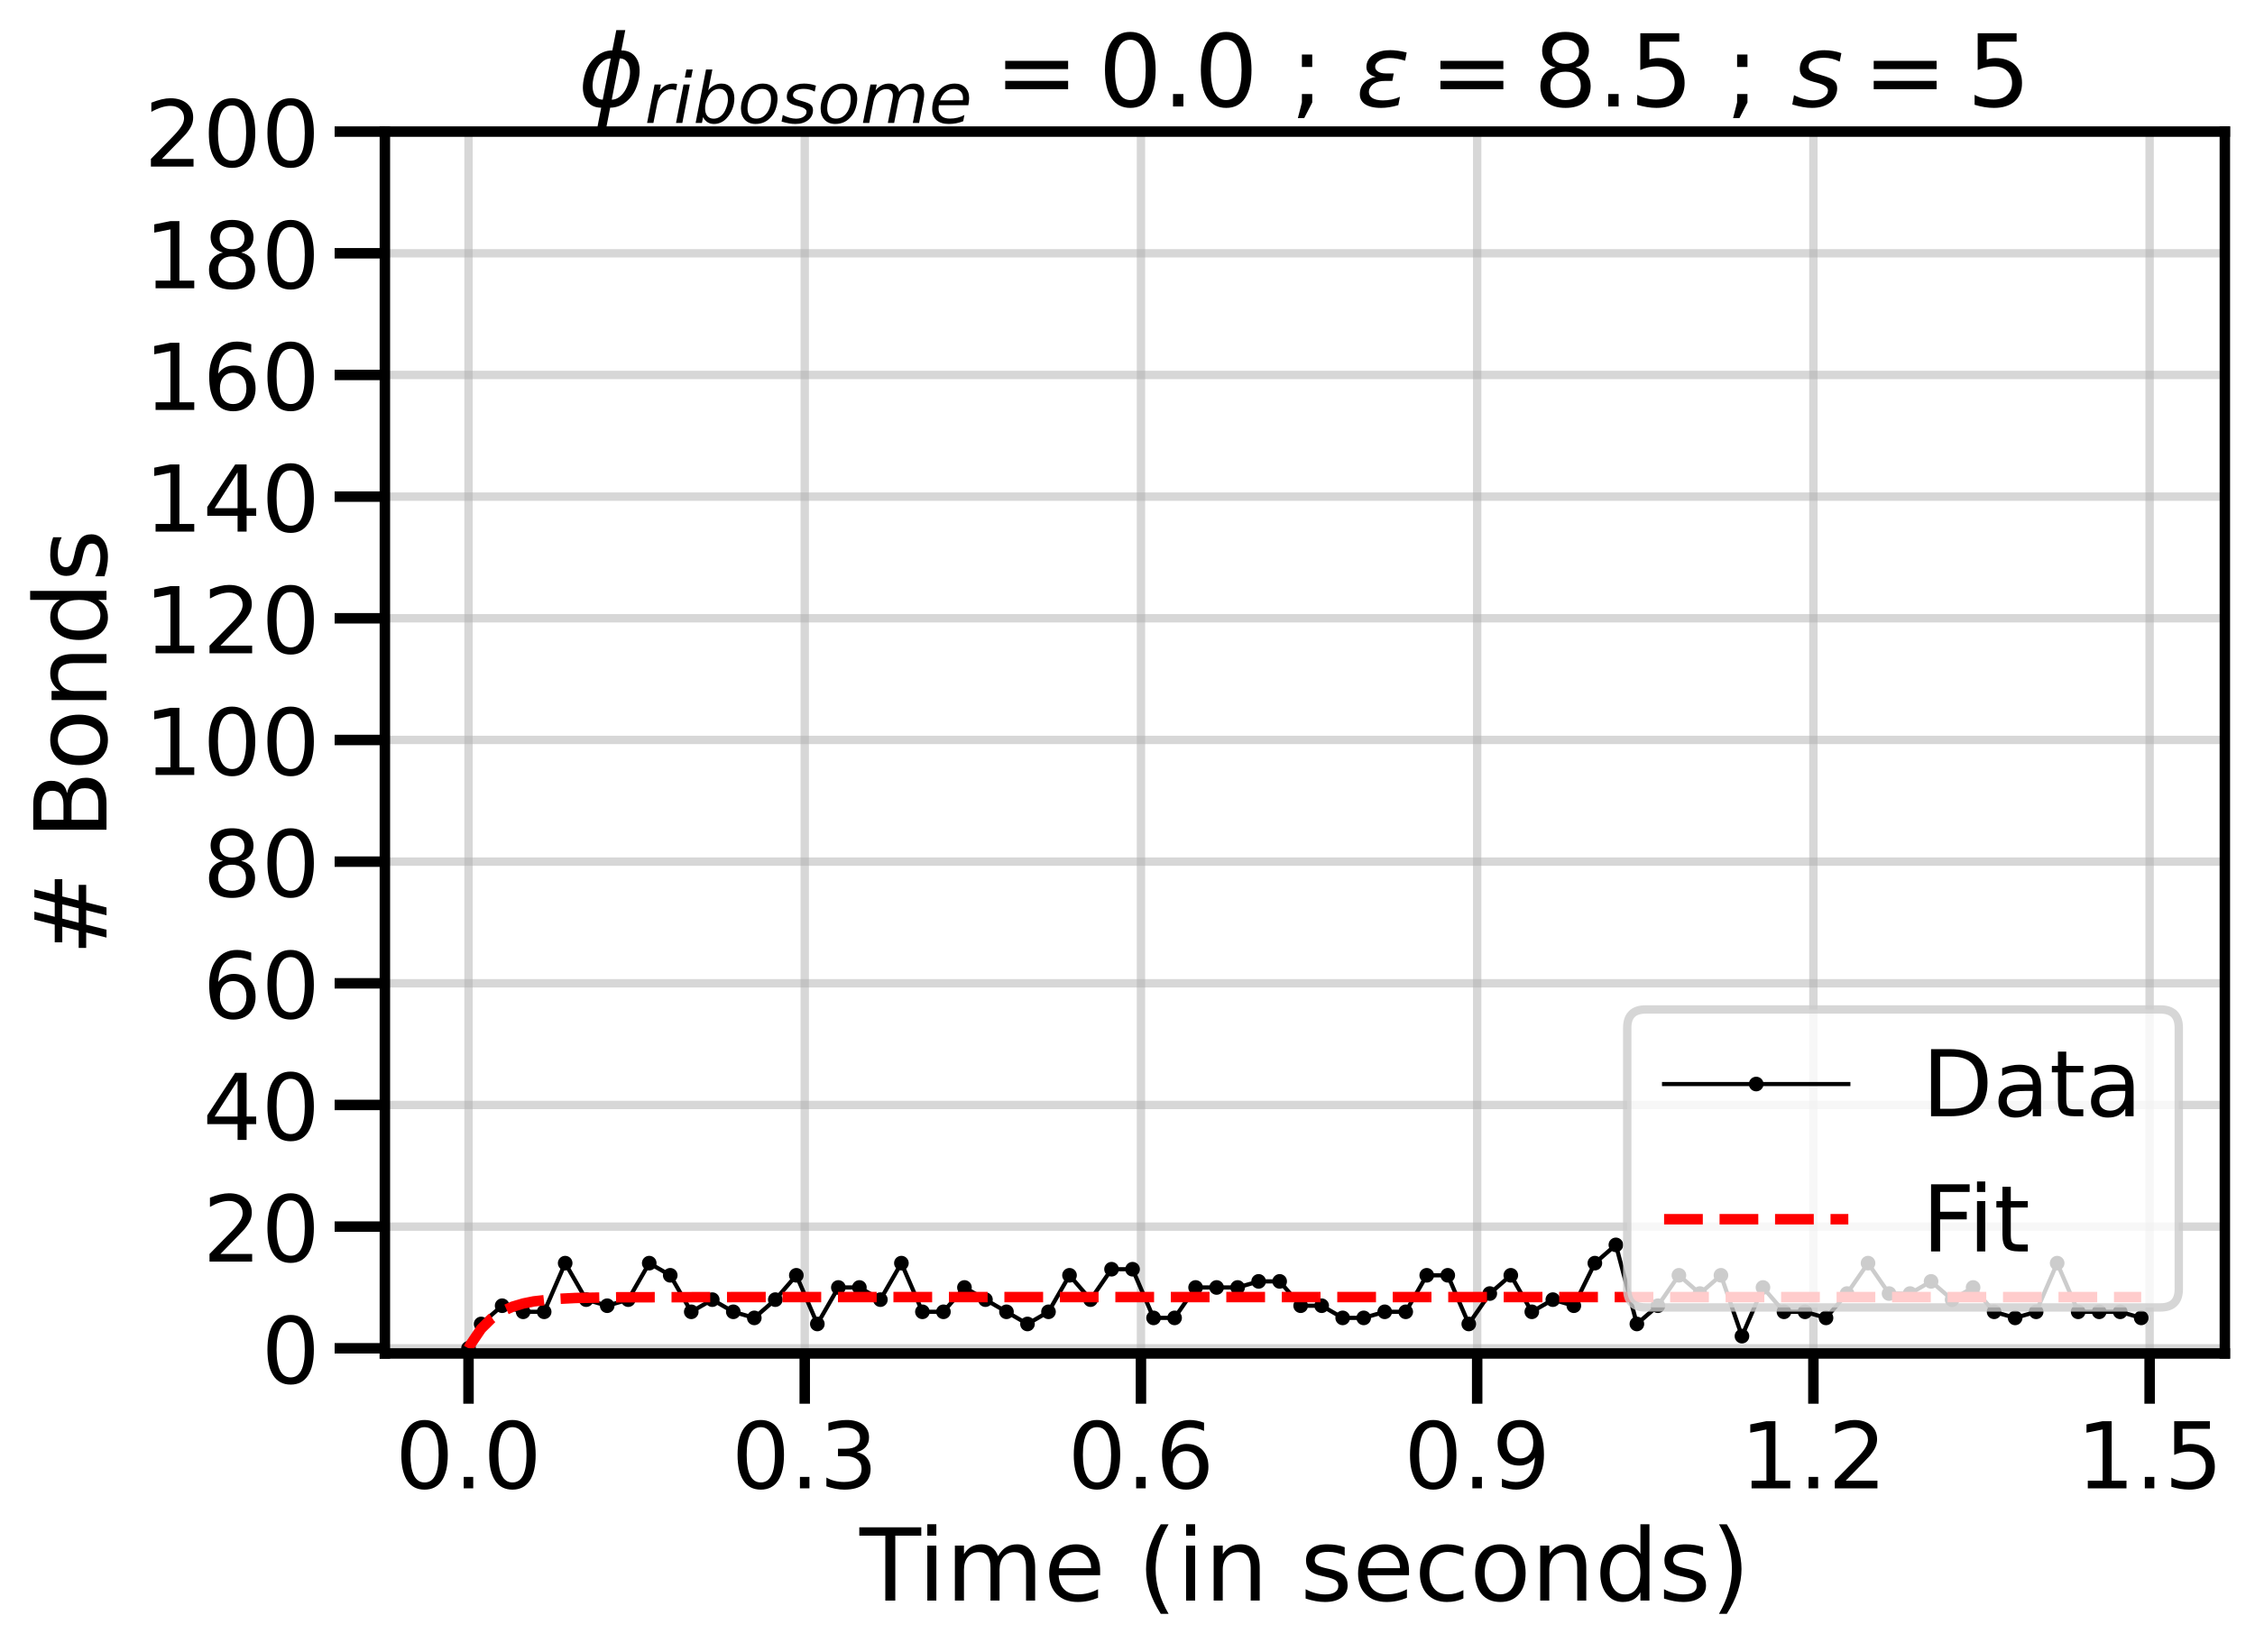 <?xml version="1.0" encoding="utf-8" standalone="no"?>
<!DOCTYPE svg PUBLIC "-//W3C//DTD SVG 1.1//EN"
  "http://www.w3.org/Graphics/SVG/1.1/DTD/svg11.dtd">
<!-- Created with matplotlib (https://matplotlib.org/) -->
<svg height="394.56pt" version="1.1" viewBox="0 0 538.56 394.56" width="538.56pt" xmlns="http://www.w3.org/2000/svg" xmlns:xlink="http://www.w3.org/1999/xlink">
 <defs>
  <style type="text/css">*{stroke-linecap:butt;stroke-linejoin:round;}</style>
 </defs>
 <g id="figure_1">
  <g id="patch_1">
   <path d="M 0 394.56 
L 538.56 394.56 
L 538.56 0 
L 0 0 
z
" style="fill:#ffffff;"/>
  </g>
  <g id="axes_1">
   <g id="patch_2">
    <path d="M 91.92 323.341 
L 531.36 323.341 
L 531.36 31.44 
L 91.92 31.44 
z
" style="fill:#ffffff;"/>
   </g>
   <g id="matplotlib.axis_1">
    <g id="xtick_1">
     <g id="line2d_1">
      <path clip-path="url(#p9f9cef1eff)" d="M 111.895 323.341 
L 111.895 31.44 
" style="fill:none;stroke:#b0b0b0;stroke-linecap:square;stroke-opacity:0.5;stroke-width:2;"/>
     </g>
     <g id="line2d_2">
      <defs>
       <path d="M 0 0 
L 0 12 
" id="m127530c7ff" style="stroke:#000000;stroke-width:2.5;"/>
      </defs>
      <g>
       <use style="stroke:#000000;stroke-width:2.5;" x="111.895" xlink:href="#m127530c7ff" y="323.341"/>
      </g>
     </g>
     <g id="text_1">
      <!-- 0.0 -->
      <g transform="translate(94.401 355.557)scale(0.22 -0.22)">
       <defs>
        <path d="M 31.781 66.406 
Q 24.172 66.406 20.328 58.906 
Q 16.5 51.422 16.5 36.375 
Q 16.5 21.391 20.328 13.891 
Q 24.172 6.391 31.781 6.391 
Q 39.453 6.391 43.281 13.891 
Q 47.125 21.391 47.125 36.375 
Q 47.125 51.422 43.281 58.906 
Q 39.453 66.406 31.781 66.406 
z
M 31.781 74.219 
Q 44.047 74.219 50.516 64.516 
Q 56.984 54.828 56.984 36.375 
Q 56.984 17.969 50.516 8.266 
Q 44.047 -1.422 31.781 -1.422 
Q 19.531 -1.422 13.062 8.266 
Q 6.594 17.969 6.594 36.375 
Q 6.594 54.828 13.062 64.516 
Q 19.531 74.219 31.781 74.219 
z
" id="DejaVuSans-48"/>
        <path d="M 10.688 12.406 
L 21 12.406 
L 21 0 
L 10.688 0 
z
" id="DejaVuSans-46"/>
       </defs>
       <use xlink:href="#DejaVuSans-48"/>
       <use x="63.623" xlink:href="#DejaVuSans-46"/>
       <use x="95.41" xlink:href="#DejaVuSans-48"/>
      </g>
     </g>
    </g>
    <g id="xtick_2">
     <g id="line2d_3">
      <path clip-path="url(#p9f9cef1eff)" d="M 192.194 323.341 
L 192.194 31.44 
" style="fill:none;stroke:#b0b0b0;stroke-linecap:square;stroke-opacity:0.5;stroke-width:2;"/>
     </g>
     <g id="line2d_4">
      <g>
       <use style="stroke:#000000;stroke-width:2.5;" x="192.194" xlink:href="#m127530c7ff" y="323.341"/>
      </g>
     </g>
     <g id="text_2">
      <!-- 0.3 -->
      <g transform="translate(174.701 355.557)scale(0.22 -0.22)">
       <defs>
        <path d="M 40.578 39.312 
Q 47.656 37.797 51.625 33 
Q 55.609 28.219 55.609 21.188 
Q 55.609 10.406 48.188 4.484 
Q 40.766 -1.422 27.094 -1.422 
Q 22.516 -1.422 17.656 -0.516 
Q 12.797 0.391 7.625 2.203 
L 7.625 11.719 
Q 11.719 9.328 16.594 8.109 
Q 21.484 6.891 26.812 6.891 
Q 36.078 6.891 40.938 10.547 
Q 45.797 14.203 45.797 21.188 
Q 45.797 27.641 41.281 31.266 
Q 36.766 34.906 28.719 34.906 
L 20.219 34.906 
L 20.219 43.016 
L 29.109 43.016 
Q 36.375 43.016 40.234 45.922 
Q 44.094 48.828 44.094 54.297 
Q 44.094 59.906 40.109 62.906 
Q 36.141 65.922 28.719 65.922 
Q 24.656 65.922 20.016 65.031 
Q 15.375 64.156 9.812 62.312 
L 9.812 71.094 
Q 15.438 72.656 20.344 73.438 
Q 25.25 74.219 29.594 74.219 
Q 40.828 74.219 47.359 69.109 
Q 53.906 64.016 53.906 55.328 
Q 53.906 49.266 50.438 45.094 
Q 46.969 40.922 40.578 39.312 
z
" id="DejaVuSans-51"/>
       </defs>
       <use xlink:href="#DejaVuSans-48"/>
       <use x="63.623" xlink:href="#DejaVuSans-46"/>
       <use x="95.41" xlink:href="#DejaVuSans-51"/>
      </g>
     </g>
    </g>
    <g id="xtick_3">
     <g id="line2d_5">
      <path clip-path="url(#p9f9cef1eff)" d="M 272.494 323.341 
L 272.494 31.44 
" style="fill:none;stroke:#b0b0b0;stroke-linecap:square;stroke-opacity:0.5;stroke-width:2;"/>
     </g>
     <g id="line2d_6">
      <g>
       <use style="stroke:#000000;stroke-width:2.5;" x="272.494" xlink:href="#m127530c7ff" y="323.341"/>
      </g>
     </g>
     <g id="text_3">
      <!-- 0.6 -->
      <g transform="translate(255 355.557)scale(0.22 -0.22)">
       <defs>
        <path d="M 33.016 40.375 
Q 26.375 40.375 22.484 35.828 
Q 18.609 31.297 18.609 23.391 
Q 18.609 15.531 22.484 10.953 
Q 26.375 6.391 33.016 6.391 
Q 39.656 6.391 43.531 10.953 
Q 47.406 15.531 47.406 23.391 
Q 47.406 31.297 43.531 35.828 
Q 39.656 40.375 33.016 40.375 
z
M 52.594 71.297 
L 52.594 62.312 
Q 48.875 64.062 45.094 64.984 
Q 41.312 65.922 37.594 65.922 
Q 27.828 65.922 22.672 59.328 
Q 17.531 52.734 16.797 39.406 
Q 19.672 43.656 24.016 45.922 
Q 28.375 48.188 33.594 48.188 
Q 44.578 48.188 50.953 41.516 
Q 57.328 34.859 57.328 23.391 
Q 57.328 12.156 50.688 5.359 
Q 44.047 -1.422 33.016 -1.422 
Q 20.359 -1.422 13.672 8.266 
Q 6.984 17.969 6.984 36.375 
Q 6.984 53.656 15.188 63.938 
Q 23.391 74.219 37.203 74.219 
Q 40.922 74.219 44.703 73.484 
Q 48.484 72.75 52.594 71.297 
z
" id="DejaVuSans-54"/>
       </defs>
       <use xlink:href="#DejaVuSans-48"/>
       <use x="63.623" xlink:href="#DejaVuSans-46"/>
       <use x="95.41" xlink:href="#DejaVuSans-54"/>
      </g>
     </g>
    </g>
    <g id="xtick_4">
     <g id="line2d_7">
      <path clip-path="url(#p9f9cef1eff)" d="M 352.794 323.341 
L 352.794 31.44 
" style="fill:none;stroke:#b0b0b0;stroke-linecap:square;stroke-opacity:0.5;stroke-width:2;"/>
     </g>
     <g id="line2d_8">
      <g>
       <use style="stroke:#000000;stroke-width:2.5;" x="352.794" xlink:href="#m127530c7ff" y="323.341"/>
      </g>
     </g>
     <g id="text_4">
      <!-- 0.9 -->
      <g transform="translate(335.3 355.557)scale(0.22 -0.22)">
       <defs>
        <path d="M 10.984 1.516 
L 10.984 10.5 
Q 14.703 8.734 18.5 7.812 
Q 22.312 6.891 25.984 6.891 
Q 35.75 6.891 40.891 13.453 
Q 46.047 20.016 46.781 33.406 
Q 43.953 29.203 39.594 26.953 
Q 35.25 24.703 29.984 24.703 
Q 19.047 24.703 12.672 31.312 
Q 6.297 37.938 6.297 49.422 
Q 6.297 60.641 12.938 67.422 
Q 19.578 74.219 30.609 74.219 
Q 43.266 74.219 49.922 64.516 
Q 56.594 54.828 56.594 36.375 
Q 56.594 19.141 48.406 8.859 
Q 40.234 -1.422 26.422 -1.422 
Q 22.703 -1.422 18.891 -0.688 
Q 15.094 0.047 10.984 1.516 
z
M 30.609 32.422 
Q 37.25 32.422 41.125 36.953 
Q 45.016 41.5 45.016 49.422 
Q 45.016 57.281 41.125 61.844 
Q 37.25 66.406 30.609 66.406 
Q 23.969 66.406 20.094 61.844 
Q 16.219 57.281 16.219 49.422 
Q 16.219 41.5 20.094 36.953 
Q 23.969 32.422 30.609 32.422 
z
" id="DejaVuSans-57"/>
       </defs>
       <use xlink:href="#DejaVuSans-48"/>
       <use x="63.623" xlink:href="#DejaVuSans-46"/>
       <use x="95.41" xlink:href="#DejaVuSans-57"/>
      </g>
     </g>
    </g>
    <g id="xtick_5">
     <g id="line2d_9">
      <path clip-path="url(#p9f9cef1eff)" d="M 433.093 323.341 
L 433.093 31.44 
" style="fill:none;stroke:#b0b0b0;stroke-linecap:square;stroke-opacity:0.5;stroke-width:2;"/>
     </g>
     <g id="line2d_10">
      <g>
       <use style="stroke:#000000;stroke-width:2.5;" x="433.093" xlink:href="#m127530c7ff" y="323.341"/>
      </g>
     </g>
     <g id="text_5">
      <!-- 1.2 -->
      <g transform="translate(415.6 355.557)scale(0.22 -0.22)">
       <defs>
        <path d="M 12.406 8.297 
L 28.516 8.297 
L 28.516 63.922 
L 10.984 60.406 
L 10.984 69.391 
L 28.422 72.906 
L 38.281 72.906 
L 38.281 8.297 
L 54.391 8.297 
L 54.391 0 
L 12.406 0 
z
" id="DejaVuSans-49"/>
        <path d="M 19.188 8.297 
L 53.609 8.297 
L 53.609 0 
L 7.328 0 
L 7.328 8.297 
Q 12.938 14.109 22.625 23.891 
Q 32.328 33.688 34.812 36.531 
Q 39.547 41.844 41.422 45.531 
Q 43.312 49.219 43.312 52.781 
Q 43.312 58.594 39.234 62.25 
Q 35.156 65.922 28.609 65.922 
Q 23.969 65.922 18.812 64.312 
Q 13.672 62.703 7.812 59.422 
L 7.812 69.391 
Q 13.766 71.781 18.938 73 
Q 24.125 74.219 28.422 74.219 
Q 39.75 74.219 46.484 68.547 
Q 53.219 62.891 53.219 53.422 
Q 53.219 48.922 51.531 44.891 
Q 49.859 40.875 45.406 35.406 
Q 44.188 33.984 37.641 27.219 
Q 31.109 20.453 19.188 8.297 
z
" id="DejaVuSans-50"/>
       </defs>
       <use xlink:href="#DejaVuSans-49"/>
       <use x="63.623" xlink:href="#DejaVuSans-46"/>
       <use x="95.41" xlink:href="#DejaVuSans-50"/>
      </g>
     </g>
    </g>
    <g id="xtick_6">
     <g id="line2d_11">
      <path clip-path="url(#p9f9cef1eff)" d="M 513.393 323.341 
L 513.393 31.44 
" style="fill:none;stroke:#b0b0b0;stroke-linecap:square;stroke-opacity:0.5;stroke-width:2;"/>
     </g>
     <g id="line2d_12">
      <g>
       <use style="stroke:#000000;stroke-width:2.5;" x="513.393" xlink:href="#m127530c7ff" y="323.341"/>
      </g>
     </g>
     <g id="text_6">
      <!-- 1.5 -->
      <g transform="translate(495.9 355.557)scale(0.22 -0.22)">
       <defs>
        <path d="M 10.797 72.906 
L 49.516 72.906 
L 49.516 64.594 
L 19.828 64.594 
L 19.828 46.734 
Q 21.969 47.469 24.109 47.828 
Q 26.266 48.188 28.422 48.188 
Q 40.625 48.188 47.75 41.5 
Q 54.891 34.812 54.891 23.391 
Q 54.891 11.625 47.562 5.094 
Q 40.234 -1.422 26.906 -1.422 
Q 22.312 -1.422 17.547 -0.641 
Q 12.797 0.141 7.719 1.703 
L 7.719 11.625 
Q 12.109 9.234 16.797 8.062 
Q 21.484 6.891 26.703 6.891 
Q 35.156 6.891 40.078 11.328 
Q 45.016 15.766 45.016 23.391 
Q 45.016 31 40.078 35.438 
Q 35.156 39.891 26.703 39.891 
Q 22.75 39.891 18.812 39.016 
Q 14.891 38.141 10.797 36.281 
z
" id="DejaVuSans-53"/>
       </defs>
       <use xlink:href="#DejaVuSans-49"/>
       <use x="63.623" xlink:href="#DejaVuSans-46"/>
       <use x="95.41" xlink:href="#DejaVuSans-53"/>
      </g>
     </g>
    </g>
    <g id="text_7">
     <!-- Time (in seconds) -->
     <g transform="translate(205.299 382.369)scale(0.24 -0.24)">
      <defs>
       <path d="M -0.297 72.906 
L 61.375 72.906 
L 61.375 64.594 
L 35.5 64.594 
L 35.5 0 
L 25.594 0 
L 25.594 64.594 
L -0.297 64.594 
z
" id="DejaVuSans-84"/>
       <path d="M 9.422 54.688 
L 18.406 54.688 
L 18.406 0 
L 9.422 0 
z
M 9.422 75.984 
L 18.406 75.984 
L 18.406 64.594 
L 9.422 64.594 
z
" id="DejaVuSans-105"/>
       <path d="M 52 44.188 
Q 55.375 50.25 60.062 53.125 
Q 64.75 56 71.094 56 
Q 79.641 56 84.281 50.016 
Q 88.922 44.047 88.922 33.016 
L 88.922 0 
L 79.891 0 
L 79.891 32.719 
Q 79.891 40.578 77.094 44.375 
Q 74.312 48.188 68.609 48.188 
Q 61.625 48.188 57.562 43.547 
Q 53.516 38.922 53.516 30.906 
L 53.516 0 
L 44.484 0 
L 44.484 32.719 
Q 44.484 40.625 41.703 44.406 
Q 38.922 48.188 33.109 48.188 
Q 26.219 48.188 22.156 43.531 
Q 18.109 38.875 18.109 30.906 
L 18.109 0 
L 9.078 0 
L 9.078 54.688 
L 18.109 54.688 
L 18.109 46.188 
Q 21.188 51.219 25.484 53.609 
Q 29.781 56 35.688 56 
Q 41.656 56 45.828 52.969 
Q 50 49.953 52 44.188 
z
" id="DejaVuSans-109"/>
       <path d="M 56.203 29.594 
L 56.203 25.203 
L 14.891 25.203 
Q 15.484 15.922 20.484 11.062 
Q 25.484 6.203 34.422 6.203 
Q 39.594 6.203 44.453 7.469 
Q 49.312 8.734 54.109 11.281 
L 54.109 2.781 
Q 49.266 0.734 44.188 -0.344 
Q 39.109 -1.422 33.891 -1.422 
Q 20.797 -1.422 13.156 6.188 
Q 5.516 13.812 5.516 26.812 
Q 5.516 40.234 12.766 48.109 
Q 20.016 56 32.328 56 
Q 43.359 56 49.781 48.891 
Q 56.203 41.797 56.203 29.594 
z
M 47.219 32.234 
Q 47.125 39.594 43.094 43.984 
Q 39.062 48.391 32.422 48.391 
Q 24.906 48.391 20.391 44.141 
Q 15.875 39.891 15.188 32.172 
z
" id="DejaVuSans-101"/>
       <path id="DejaVuSans-32"/>
       <path d="M 31 75.875 
Q 24.469 64.656 21.281 53.656 
Q 18.109 42.672 18.109 31.391 
Q 18.109 20.125 21.312 9.062 
Q 24.516 -2 31 -13.188 
L 23.188 -13.188 
Q 15.875 -1.703 12.234 9.375 
Q 8.594 20.453 8.594 31.391 
Q 8.594 42.281 12.203 53.312 
Q 15.828 64.359 23.188 75.875 
z
" id="DejaVuSans-40"/>
       <path d="M 54.891 33.016 
L 54.891 0 
L 45.906 0 
L 45.906 32.719 
Q 45.906 40.484 42.875 44.328 
Q 39.844 48.188 33.797 48.188 
Q 26.516 48.188 22.312 43.547 
Q 18.109 38.922 18.109 30.906 
L 18.109 0 
L 9.078 0 
L 9.078 54.688 
L 18.109 54.688 
L 18.109 46.188 
Q 21.344 51.125 25.703 53.562 
Q 30.078 56 35.797 56 
Q 45.219 56 50.047 50.172 
Q 54.891 44.344 54.891 33.016 
z
" id="DejaVuSans-110"/>
       <path d="M 44.281 53.078 
L 44.281 44.578 
Q 40.484 46.531 36.375 47.5 
Q 32.281 48.484 27.875 48.484 
Q 21.188 48.484 17.844 46.438 
Q 14.5 44.391 14.5 40.281 
Q 14.5 37.156 16.891 35.375 
Q 19.281 33.594 26.516 31.984 
L 29.594 31.297 
Q 39.156 29.25 43.188 25.516 
Q 47.219 21.781 47.219 15.094 
Q 47.219 7.469 41.188 3.016 
Q 35.156 -1.422 24.609 -1.422 
Q 20.219 -1.422 15.453 -0.562 
Q 10.688 0.297 5.422 2 
L 5.422 11.281 
Q 10.406 8.688 15.234 7.391 
Q 20.062 6.109 24.812 6.109 
Q 31.156 6.109 34.562 8.281 
Q 37.984 10.453 37.984 14.406 
Q 37.984 18.062 35.516 20.016 
Q 33.062 21.969 24.703 23.781 
L 21.578 24.516 
Q 13.234 26.266 9.516 29.906 
Q 5.812 33.547 5.812 39.891 
Q 5.812 47.609 11.281 51.797 
Q 16.75 56 26.812 56 
Q 31.781 56 36.172 55.266 
Q 40.578 54.547 44.281 53.078 
z
" id="DejaVuSans-115"/>
       <path d="M 48.781 52.594 
L 48.781 44.188 
Q 44.969 46.297 41.141 47.344 
Q 37.312 48.391 33.406 48.391 
Q 24.656 48.391 19.812 42.844 
Q 14.984 37.312 14.984 27.297 
Q 14.984 17.281 19.812 11.734 
Q 24.656 6.203 33.406 6.203 
Q 37.312 6.203 41.141 7.25 
Q 44.969 8.297 48.781 10.406 
L 48.781 2.094 
Q 45.016 0.344 40.984 -0.531 
Q 36.969 -1.422 32.422 -1.422 
Q 20.062 -1.422 12.781 6.344 
Q 5.516 14.109 5.516 27.297 
Q 5.516 40.672 12.859 48.328 
Q 20.219 56 33.016 56 
Q 37.156 56 41.109 55.141 
Q 45.062 54.297 48.781 52.594 
z
" id="DejaVuSans-99"/>
       <path d="M 30.609 48.391 
Q 23.391 48.391 19.188 42.75 
Q 14.984 37.109 14.984 27.297 
Q 14.984 17.484 19.156 11.844 
Q 23.344 6.203 30.609 6.203 
Q 37.797 6.203 41.984 11.859 
Q 46.188 17.531 46.188 27.297 
Q 46.188 37.016 41.984 42.703 
Q 37.797 48.391 30.609 48.391 
z
M 30.609 56 
Q 42.328 56 49.016 48.375 
Q 55.719 40.766 55.719 27.297 
Q 55.719 13.875 49.016 6.219 
Q 42.328 -1.422 30.609 -1.422 
Q 18.844 -1.422 12.172 6.219 
Q 5.516 13.875 5.516 27.297 
Q 5.516 40.766 12.172 48.375 
Q 18.844 56 30.609 56 
z
" id="DejaVuSans-111"/>
       <path d="M 45.406 46.391 
L 45.406 75.984 
L 54.391 75.984 
L 54.391 0 
L 45.406 0 
L 45.406 8.203 
Q 42.578 3.328 38.25 0.953 
Q 33.938 -1.422 27.875 -1.422 
Q 17.969 -1.422 11.734 6.484 
Q 5.516 14.406 5.516 27.297 
Q 5.516 40.188 11.734 48.094 
Q 17.969 56 27.875 56 
Q 33.938 56 38.25 53.625 
Q 42.578 51.266 45.406 46.391 
z
M 14.797 27.297 
Q 14.797 17.391 18.875 11.75 
Q 22.953 6.109 30.078 6.109 
Q 37.203 6.109 41.297 11.75 
Q 45.406 17.391 45.406 27.297 
Q 45.406 37.203 41.297 42.844 
Q 37.203 48.484 30.078 48.484 
Q 22.953 48.484 18.875 42.844 
Q 14.797 37.203 14.797 27.297 
z
" id="DejaVuSans-100"/>
       <path d="M 8.016 75.875 
L 15.828 75.875 
Q 23.141 64.359 26.781 53.312 
Q 30.422 42.281 30.422 31.391 
Q 30.422 20.453 26.781 9.375 
Q 23.141 -1.703 15.828 -13.188 
L 8.016 -13.188 
Q 14.5 -2 17.703 9.062 
Q 20.906 20.125 20.906 31.391 
Q 20.906 42.672 17.703 53.656 
Q 14.5 64.656 8.016 75.875 
z
" id="DejaVuSans-41"/>
      </defs>
      <use xlink:href="#DejaVuSans-84"/>
      <use x="57.959" xlink:href="#DejaVuSans-105"/>
      <use x="85.742" xlink:href="#DejaVuSans-109"/>
      <use x="183.154" xlink:href="#DejaVuSans-101"/>
      <use x="244.678" xlink:href="#DejaVuSans-32"/>
      <use x="276.465" xlink:href="#DejaVuSans-40"/>
      <use x="315.479" xlink:href="#DejaVuSans-105"/>
      <use x="343.262" xlink:href="#DejaVuSans-110"/>
      <use x="406.641" xlink:href="#DejaVuSans-32"/>
      <use x="438.428" xlink:href="#DejaVuSans-115"/>
      <use x="490.527" xlink:href="#DejaVuSans-101"/>
      <use x="552.051" xlink:href="#DejaVuSans-99"/>
      <use x="607.031" xlink:href="#DejaVuSans-111"/>
      <use x="668.213" xlink:href="#DejaVuSans-110"/>
      <use x="731.592" xlink:href="#DejaVuSans-100"/>
      <use x="795.068" xlink:href="#DejaVuSans-115"/>
      <use x="847.168" xlink:href="#DejaVuSans-41"/>
     </g>
    </g>
   </g>
   <g id="matplotlib.axis_2">
    <g id="ytick_1">
     <g id="line2d_13">
      <path clip-path="url(#p9f9cef1eff)" d="M 91.92 322.105 
L 531.36 322.105 
" style="fill:none;stroke:#b0b0b0;stroke-linecap:square;stroke-opacity:0.5;stroke-width:2;"/>
     </g>
     <g id="line2d_14">
      <defs>
       <path d="M 0 0 
L -12 0 
" id="m7b5e9990a5" style="stroke:#000000;stroke-width:2.5;"/>
      </defs>
      <g>
       <use style="stroke:#000000;stroke-width:2.5;" x="91.92" xlink:href="#m7b5e9990a5" y="322.105"/>
      </g>
     </g>
     <g id="text_8">
      <!-- 0 -->
      <g transform="translate(62.422 330.464)scale(0.22 -0.22)">
       <use xlink:href="#DejaVuSans-48"/>
      </g>
     </g>
    </g>
    <g id="ytick_2">
     <g id="line2d_15">
      <path clip-path="url(#p9f9cef1eff)" d="M 91.92 293.039 
L 531.36 293.039 
" style="fill:none;stroke:#b0b0b0;stroke-linecap:square;stroke-opacity:0.5;stroke-width:2;"/>
     </g>
     <g id="line2d_16">
      <g>
       <use style="stroke:#000000;stroke-width:2.5;" x="91.92" xlink:href="#m7b5e9990a5" y="293.039"/>
      </g>
     </g>
     <g id="text_9">
      <!-- 20 -->
      <g transform="translate(48.425 301.397)scale(0.22 -0.22)">
       <use xlink:href="#DejaVuSans-50"/>
       <use x="63.623" xlink:href="#DejaVuSans-48"/>
      </g>
     </g>
    </g>
    <g id="ytick_3">
     <g id="line2d_17">
      <path clip-path="url(#p9f9cef1eff)" d="M 91.92 263.972 
L 531.36 263.972 
" style="fill:none;stroke:#b0b0b0;stroke-linecap:square;stroke-opacity:0.5;stroke-width:2;"/>
     </g>
     <g id="line2d_18">
      <g>
       <use style="stroke:#000000;stroke-width:2.5;" x="91.92" xlink:href="#m7b5e9990a5" y="263.972"/>
      </g>
     </g>
     <g id="text_10">
      <!-- 40 -->
      <g transform="translate(48.425 272.331)scale(0.22 -0.22)">
       <defs>
        <path d="M 37.797 64.312 
L 12.891 25.391 
L 37.797 25.391 
z
M 35.203 72.906 
L 47.609 72.906 
L 47.609 25.391 
L 58.016 25.391 
L 58.016 17.188 
L 47.609 17.188 
L 47.609 0 
L 37.797 0 
L 37.797 17.188 
L 4.891 17.188 
L 4.891 26.703 
z
" id="DejaVuSans-52"/>
       </defs>
       <use xlink:href="#DejaVuSans-52"/>
       <use x="63.623" xlink:href="#DejaVuSans-48"/>
      </g>
     </g>
    </g>
    <g id="ytick_4">
     <g id="line2d_19">
      <path clip-path="url(#p9f9cef1eff)" d="M 91.92 234.906 
L 531.36 234.906 
" style="fill:none;stroke:#b0b0b0;stroke-linecap:square;stroke-opacity:0.5;stroke-width:2;"/>
     </g>
     <g id="line2d_20">
      <g>
       <use style="stroke:#000000;stroke-width:2.5;" x="91.92" xlink:href="#m7b5e9990a5" y="234.906"/>
      </g>
     </g>
     <g id="text_11">
      <!-- 60 -->
      <g transform="translate(48.425 243.264)scale(0.22 -0.22)">
       <use xlink:href="#DejaVuSans-54"/>
       <use x="63.623" xlink:href="#DejaVuSans-48"/>
      </g>
     </g>
    </g>
    <g id="ytick_5">
     <g id="line2d_21">
      <path clip-path="url(#p9f9cef1eff)" d="M 91.92 205.839 
L 531.36 205.839 
" style="fill:none;stroke:#b0b0b0;stroke-linecap:square;stroke-opacity:0.5;stroke-width:2;"/>
     </g>
     <g id="line2d_22">
      <g>
       <use style="stroke:#000000;stroke-width:2.5;" x="91.92" xlink:href="#m7b5e9990a5" y="205.839"/>
      </g>
     </g>
     <g id="text_12">
      <!-- 80 -->
      <g transform="translate(48.425 214.197)scale(0.22 -0.22)">
       <defs>
        <path d="M 31.781 34.625 
Q 24.75 34.625 20.719 30.859 
Q 16.703 27.094 16.703 20.516 
Q 16.703 13.922 20.719 10.156 
Q 24.75 6.391 31.781 6.391 
Q 38.812 6.391 42.859 10.172 
Q 46.922 13.969 46.922 20.516 
Q 46.922 27.094 42.891 30.859 
Q 38.875 34.625 31.781 34.625 
z
M 21.922 38.812 
Q 15.578 40.375 12.031 44.719 
Q 8.5 49.078 8.5 55.328 
Q 8.5 64.062 14.719 69.141 
Q 20.953 74.219 31.781 74.219 
Q 42.672 74.219 48.875 69.141 
Q 55.078 64.062 55.078 55.328 
Q 55.078 49.078 51.531 44.719 
Q 48 40.375 41.703 38.812 
Q 48.828 37.156 52.797 32.312 
Q 56.781 27.484 56.781 20.516 
Q 56.781 9.906 50.312 4.234 
Q 43.844 -1.422 31.781 -1.422 
Q 19.734 -1.422 13.25 4.234 
Q 6.781 9.906 6.781 20.516 
Q 6.781 27.484 10.781 32.312 
Q 14.797 37.156 21.922 38.812 
z
M 18.312 54.391 
Q 18.312 48.734 21.844 45.562 
Q 25.391 42.391 31.781 42.391 
Q 38.141 42.391 41.719 45.562 
Q 45.312 48.734 45.312 54.391 
Q 45.312 60.062 41.719 63.234 
Q 38.141 66.406 31.781 66.406 
Q 25.391 66.406 21.844 63.234 
Q 18.312 60.062 18.312 54.391 
z
" id="DejaVuSans-56"/>
       </defs>
       <use xlink:href="#DejaVuSans-56"/>
       <use x="63.623" xlink:href="#DejaVuSans-48"/>
      </g>
     </g>
    </g>
    <g id="ytick_6">
     <g id="line2d_23">
      <path clip-path="url(#p9f9cef1eff)" d="M 91.92 176.773 
L 531.36 176.773 
" style="fill:none;stroke:#b0b0b0;stroke-linecap:square;stroke-opacity:0.5;stroke-width:2;"/>
     </g>
     <g id="line2d_24">
      <g>
       <use style="stroke:#000000;stroke-width:2.5;" x="91.92" xlink:href="#m7b5e9990a5" y="176.773"/>
      </g>
     </g>
     <g id="text_13">
      <!-- 100 -->
      <g transform="translate(34.428 185.131)scale(0.22 -0.22)">
       <use xlink:href="#DejaVuSans-49"/>
       <use x="63.623" xlink:href="#DejaVuSans-48"/>
       <use x="127.246" xlink:href="#DejaVuSans-48"/>
      </g>
     </g>
    </g>
    <g id="ytick_7">
     <g id="line2d_25">
      <path clip-path="url(#p9f9cef1eff)" d="M 91.92 147.706 
L 531.36 147.706 
" style="fill:none;stroke:#b0b0b0;stroke-linecap:square;stroke-opacity:0.5;stroke-width:2;"/>
     </g>
     <g id="line2d_26">
      <g>
       <use style="stroke:#000000;stroke-width:2.5;" x="91.92" xlink:href="#m7b5e9990a5" y="147.706"/>
      </g>
     </g>
     <g id="text_14">
      <!-- 120 -->
      <g transform="translate(34.428 156.064)scale(0.22 -0.22)">
       <use xlink:href="#DejaVuSans-49"/>
       <use x="63.623" xlink:href="#DejaVuSans-50"/>
       <use x="127.246" xlink:href="#DejaVuSans-48"/>
      </g>
     </g>
    </g>
    <g id="ytick_8">
     <g id="line2d_27">
      <path clip-path="url(#p9f9cef1eff)" d="M 91.92 118.64 
L 531.36 118.64 
" style="fill:none;stroke:#b0b0b0;stroke-linecap:square;stroke-opacity:0.5;stroke-width:2;"/>
     </g>
     <g id="line2d_28">
      <g>
       <use style="stroke:#000000;stroke-width:2.5;" x="91.92" xlink:href="#m7b5e9990a5" y="118.64"/>
      </g>
     </g>
     <g id="text_15">
      <!-- 140 -->
      <g transform="translate(34.428 126.998)scale(0.22 -0.22)">
       <use xlink:href="#DejaVuSans-49"/>
       <use x="63.623" xlink:href="#DejaVuSans-52"/>
       <use x="127.246" xlink:href="#DejaVuSans-48"/>
      </g>
     </g>
    </g>
    <g id="ytick_9">
     <g id="line2d_29">
      <path clip-path="url(#p9f9cef1eff)" d="M 91.92 89.573 
L 531.36 89.573 
" style="fill:none;stroke:#b0b0b0;stroke-linecap:square;stroke-opacity:0.5;stroke-width:2;"/>
     </g>
     <g id="line2d_30">
      <g>
       <use style="stroke:#000000;stroke-width:2.5;" x="91.92" xlink:href="#m7b5e9990a5" y="89.573"/>
      </g>
     </g>
     <g id="text_16">
      <!-- 160 -->
      <g transform="translate(34.428 97.931)scale(0.22 -0.22)">
       <use xlink:href="#DejaVuSans-49"/>
       <use x="63.623" xlink:href="#DejaVuSans-54"/>
       <use x="127.246" xlink:href="#DejaVuSans-48"/>
      </g>
     </g>
    </g>
    <g id="ytick_10">
     <g id="line2d_31">
      <path clip-path="url(#p9f9cef1eff)" d="M 91.92 60.507 
L 531.36 60.507 
" style="fill:none;stroke:#b0b0b0;stroke-linecap:square;stroke-opacity:0.5;stroke-width:2;"/>
     </g>
     <g id="line2d_32">
      <g>
       <use style="stroke:#000000;stroke-width:2.5;" x="91.92" xlink:href="#m7b5e9990a5" y="60.507"/>
      </g>
     </g>
     <g id="text_17">
      <!-- 180 -->
      <g transform="translate(34.428 68.865)scale(0.22 -0.22)">
       <use xlink:href="#DejaVuSans-49"/>
       <use x="63.623" xlink:href="#DejaVuSans-56"/>
       <use x="127.246" xlink:href="#DejaVuSans-48"/>
      </g>
     </g>
    </g>
    <g id="ytick_11">
     <g id="line2d_33">
      <path clip-path="url(#p9f9cef1eff)" d="M 91.92 31.44 
L 531.36 31.44 
" style="fill:none;stroke:#b0b0b0;stroke-linecap:square;stroke-opacity:0.5;stroke-width:2;"/>
     </g>
     <g id="line2d_34">
      <g>
       <use style="stroke:#000000;stroke-width:2.5;" x="91.92" xlink:href="#m7b5e9990a5" y="31.44"/>
      </g>
     </g>
     <g id="text_18">
      <!-- 200 -->
      <g transform="translate(34.428 39.798)scale(0.22 -0.22)">
       <use xlink:href="#DejaVuSans-50"/>
       <use x="63.623" xlink:href="#DejaVuSans-48"/>
       <use x="127.246" xlink:href="#DejaVuSans-48"/>
      </g>
     </g>
    </g>
    <g id="text_19">
     <!-- # Bonds -->
     <g transform="translate(25.436 228.31)rotate(-90)scale(0.24 -0.24)">
      <defs>
       <path d="M 51.125 44 
L 36.922 44 
L 32.812 27.688 
L 47.125 27.688 
z
M 43.797 71.781 
L 38.719 51.516 
L 52.984 51.516 
L 58.109 71.781 
L 65.922 71.781 
L 60.891 51.516 
L 76.125 51.516 
L 76.125 44 
L 58.984 44 
L 54.984 27.688 
L 70.516 27.688 
L 70.516 20.219 
L 53.078 20.219 
L 48 0 
L 40.188 0 
L 45.219 20.219 
L 30.906 20.219 
L 25.875 0 
L 18.016 0 
L 23.094 20.219 
L 7.719 20.219 
L 7.719 27.688 
L 24.906 27.688 
L 29 44 
L 13.281 44 
L 13.281 51.516 
L 30.906 51.516 
L 35.891 71.781 
z
" id="DejaVuSans-35"/>
       <path d="M 19.672 34.812 
L 19.672 8.109 
L 35.5 8.109 
Q 43.453 8.109 47.281 11.406 
Q 51.125 14.703 51.125 21.484 
Q 51.125 28.328 47.281 31.562 
Q 43.453 34.812 35.5 34.812 
z
M 19.672 64.797 
L 19.672 42.828 
L 34.281 42.828 
Q 41.5 42.828 45.031 45.531 
Q 48.578 48.25 48.578 53.812 
Q 48.578 59.328 45.031 62.062 
Q 41.5 64.797 34.281 64.797 
z
M 9.812 72.906 
L 35.016 72.906 
Q 46.297 72.906 52.391 68.219 
Q 58.5 63.531 58.5 54.891 
Q 58.5 48.188 55.375 44.234 
Q 52.25 40.281 46.188 39.312 
Q 53.469 37.75 57.5 32.781 
Q 61.531 27.828 61.531 20.406 
Q 61.531 10.641 54.891 5.312 
Q 48.25 0 35.984 0 
L 9.812 0 
z
" id="DejaVuSans-66"/>
      </defs>
      <use xlink:href="#DejaVuSans-35"/>
      <use x="83.789" xlink:href="#DejaVuSans-32"/>
      <use x="115.576" xlink:href="#DejaVuSans-66"/>
      <use x="184.18" xlink:href="#DejaVuSans-111"/>
      <use x="245.361" xlink:href="#DejaVuSans-110"/>
      <use x="308.74" xlink:href="#DejaVuSans-100"/>
      <use x="372.217" xlink:href="#DejaVuSans-115"/>
     </g>
    </g>
   </g>
   <g id="line2d_35">
    <path clip-path="url(#p9f9cef1eff)" d="M 111.895 322.105 
L 114.906 316.292 
L 119.925 311.932 
L 124.943 313.385 
L 129.962 313.385 
L 134.981 301.759 
L 139.999 310.479 
L 145.018 311.932 
L 150.037 310.479 
L 155.056 301.759 
L 160.074 304.665 
L 165.093 313.385 
L 170.112 310.479 
L 175.131 313.385 
L 180.149 314.839 
L 185.168 310.479 
L 190.187 304.665 
L 195.205 316.292 
L 200.224 307.572 
L 205.243 307.572 
L 210.262 310.479 
L 215.28 301.759 
L 220.299 313.385 
L 225.318 313.385 
L 230.337 307.572 
L 235.355 310.479 
L 240.374 313.385 
L 245.393 316.292 
L 250.411 313.385 
L 255.43 304.665 
L 260.449 310.479 
L 265.468 303.212 
L 270.486 303.212 
L 275.505 314.839 
L 280.524 314.839 
L 285.543 307.572 
L 290.561 307.572 
L 295.58 307.572 
L 300.599 306.119 
L 305.618 306.119 
L 310.636 311.932 
L 315.655 311.932 
L 320.674 314.839 
L 325.692 314.839 
L 330.711 313.385 
L 335.73 313.385 
L 340.749 304.665 
L 345.767 304.665 
L 350.786 316.292 
L 355.805 309.025 
L 360.824 304.665 
L 365.842 313.385 
L 370.861 310.479 
L 375.88 311.932 
L 380.898 301.759 
L 385.917 297.399 
L 390.936 316.292 
L 395.955 311.932 
L 400.973 304.665 
L 405.992 309.025 
L 411.011 304.665 
L 416.03 319.199 
L 421.048 307.572 
L 426.067 313.385 
L 431.086 313.385 
L 436.105 314.839 
L 441.123 309.025 
L 446.142 301.759 
L 451.161 309.025 
L 456.179 309.025 
L 461.198 306.119 
L 466.217 310.479 
L 471.236 307.572 
L 476.254 313.385 
L 481.273 314.839 
L 486.292 313.385 
L 491.311 301.759 
L 496.329 313.385 
L 501.348 313.385 
L 506.367 313.385 
L 511.385 314.839 
" style="fill:none;stroke:#000000;stroke-linecap:square;"/>
    <defs>
     <path d="M 0 1.25 
C 0.332 1.25 0.649 1.118 0.884 0.884 
C 1.118 0.649 1.25 0.332 1.25 0 
C 1.25 -0.332 1.118 -0.649 0.884 -0.884 
C 0.649 -1.118 0.332 -1.25 0 -1.25 
C -0.332 -1.25 -0.649 -1.118 -0.884 -0.884 
C -1.118 -0.649 -1.25 -0.332 -1.25 0 
C -1.25 0.332 -1.118 0.649 -0.884 0.884 
C -0.649 1.118 -0.332 1.25 0 1.25 
z
" id="m145921638b" style="stroke:#000000;"/>
    </defs>
    <g clip-path="url(#p9f9cef1eff)">
     <use style="stroke:#000000;" x="111.895" xlink:href="#m145921638b" y="322.105"/>
     <use style="stroke:#000000;" x="114.906" xlink:href="#m145921638b" y="316.292"/>
     <use style="stroke:#000000;" x="119.925" xlink:href="#m145921638b" y="311.932"/>
     <use style="stroke:#000000;" x="124.943" xlink:href="#m145921638b" y="313.385"/>
     <use style="stroke:#000000;" x="129.962" xlink:href="#m145921638b" y="313.385"/>
     <use style="stroke:#000000;" x="134.981" xlink:href="#m145921638b" y="301.759"/>
     <use style="stroke:#000000;" x="139.999" xlink:href="#m145921638b" y="310.479"/>
     <use style="stroke:#000000;" x="145.018" xlink:href="#m145921638b" y="311.932"/>
     <use style="stroke:#000000;" x="150.037" xlink:href="#m145921638b" y="310.479"/>
     <use style="stroke:#000000;" x="155.056" xlink:href="#m145921638b" y="301.759"/>
     <use style="stroke:#000000;" x="160.074" xlink:href="#m145921638b" y="304.665"/>
     <use style="stroke:#000000;" x="165.093" xlink:href="#m145921638b" y="313.385"/>
     <use style="stroke:#000000;" x="170.112" xlink:href="#m145921638b" y="310.479"/>
     <use style="stroke:#000000;" x="175.131" xlink:href="#m145921638b" y="313.385"/>
     <use style="stroke:#000000;" x="180.149" xlink:href="#m145921638b" y="314.839"/>
     <use style="stroke:#000000;" x="185.168" xlink:href="#m145921638b" y="310.479"/>
     <use style="stroke:#000000;" x="190.187" xlink:href="#m145921638b" y="304.665"/>
     <use style="stroke:#000000;" x="195.205" xlink:href="#m145921638b" y="316.292"/>
     <use style="stroke:#000000;" x="200.224" xlink:href="#m145921638b" y="307.572"/>
     <use style="stroke:#000000;" x="205.243" xlink:href="#m145921638b" y="307.572"/>
     <use style="stroke:#000000;" x="210.262" xlink:href="#m145921638b" y="310.479"/>
     <use style="stroke:#000000;" x="215.28" xlink:href="#m145921638b" y="301.759"/>
     <use style="stroke:#000000;" x="220.299" xlink:href="#m145921638b" y="313.385"/>
     <use style="stroke:#000000;" x="225.318" xlink:href="#m145921638b" y="313.385"/>
     <use style="stroke:#000000;" x="230.337" xlink:href="#m145921638b" y="307.572"/>
     <use style="stroke:#000000;" x="235.355" xlink:href="#m145921638b" y="310.479"/>
     <use style="stroke:#000000;" x="240.374" xlink:href="#m145921638b" y="313.385"/>
     <use style="stroke:#000000;" x="245.393" xlink:href="#m145921638b" y="316.292"/>
     <use style="stroke:#000000;" x="250.411" xlink:href="#m145921638b" y="313.385"/>
     <use style="stroke:#000000;" x="255.43" xlink:href="#m145921638b" y="304.665"/>
     <use style="stroke:#000000;" x="260.449" xlink:href="#m145921638b" y="310.479"/>
     <use style="stroke:#000000;" x="265.468" xlink:href="#m145921638b" y="303.212"/>
     <use style="stroke:#000000;" x="270.486" xlink:href="#m145921638b" y="303.212"/>
     <use style="stroke:#000000;" x="275.505" xlink:href="#m145921638b" y="314.839"/>
     <use style="stroke:#000000;" x="280.524" xlink:href="#m145921638b" y="314.839"/>
     <use style="stroke:#000000;" x="285.543" xlink:href="#m145921638b" y="307.572"/>
     <use style="stroke:#000000;" x="290.561" xlink:href="#m145921638b" y="307.572"/>
     <use style="stroke:#000000;" x="295.58" xlink:href="#m145921638b" y="307.572"/>
     <use style="stroke:#000000;" x="300.599" xlink:href="#m145921638b" y="306.119"/>
     <use style="stroke:#000000;" x="305.618" xlink:href="#m145921638b" y="306.119"/>
     <use style="stroke:#000000;" x="310.636" xlink:href="#m145921638b" y="311.932"/>
     <use style="stroke:#000000;" x="315.655" xlink:href="#m145921638b" y="311.932"/>
     <use style="stroke:#000000;" x="320.674" xlink:href="#m145921638b" y="314.839"/>
     <use style="stroke:#000000;" x="325.692" xlink:href="#m145921638b" y="314.839"/>
     <use style="stroke:#000000;" x="330.711" xlink:href="#m145921638b" y="313.385"/>
     <use style="stroke:#000000;" x="335.73" xlink:href="#m145921638b" y="313.385"/>
     <use style="stroke:#000000;" x="340.749" xlink:href="#m145921638b" y="304.665"/>
     <use style="stroke:#000000;" x="345.767" xlink:href="#m145921638b" y="304.665"/>
     <use style="stroke:#000000;" x="350.786" xlink:href="#m145921638b" y="316.292"/>
     <use style="stroke:#000000;" x="355.805" xlink:href="#m145921638b" y="309.025"/>
     <use style="stroke:#000000;" x="360.824" xlink:href="#m145921638b" y="304.665"/>
     <use style="stroke:#000000;" x="365.842" xlink:href="#m145921638b" y="313.385"/>
     <use style="stroke:#000000;" x="370.861" xlink:href="#m145921638b" y="310.479"/>
     <use style="stroke:#000000;" x="375.88" xlink:href="#m145921638b" y="311.932"/>
     <use style="stroke:#000000;" x="380.898" xlink:href="#m145921638b" y="301.759"/>
     <use style="stroke:#000000;" x="385.917" xlink:href="#m145921638b" y="297.399"/>
     <use style="stroke:#000000;" x="390.936" xlink:href="#m145921638b" y="316.292"/>
     <use style="stroke:#000000;" x="395.955" xlink:href="#m145921638b" y="311.932"/>
     <use style="stroke:#000000;" x="400.973" xlink:href="#m145921638b" y="304.665"/>
     <use style="stroke:#000000;" x="405.992" xlink:href="#m145921638b" y="309.025"/>
     <use style="stroke:#000000;" x="411.011" xlink:href="#m145921638b" y="304.665"/>
     <use style="stroke:#000000;" x="416.03" xlink:href="#m145921638b" y="319.199"/>
     <use style="stroke:#000000;" x="421.048" xlink:href="#m145921638b" y="307.572"/>
     <use style="stroke:#000000;" x="426.067" xlink:href="#m145921638b" y="313.385"/>
     <use style="stroke:#000000;" x="431.086" xlink:href="#m145921638b" y="313.385"/>
     <use style="stroke:#000000;" x="436.105" xlink:href="#m145921638b" y="314.839"/>
     <use style="stroke:#000000;" x="441.123" xlink:href="#m145921638b" y="309.025"/>
     <use style="stroke:#000000;" x="446.142" xlink:href="#m145921638b" y="301.759"/>
     <use style="stroke:#000000;" x="451.161" xlink:href="#m145921638b" y="309.025"/>
     <use style="stroke:#000000;" x="456.179" xlink:href="#m145921638b" y="309.025"/>
     <use style="stroke:#000000;" x="461.198" xlink:href="#m145921638b" y="306.119"/>
     <use style="stroke:#000000;" x="466.217" xlink:href="#m145921638b" y="310.479"/>
     <use style="stroke:#000000;" x="471.236" xlink:href="#m145921638b" y="307.572"/>
     <use style="stroke:#000000;" x="476.254" xlink:href="#m145921638b" y="313.385"/>
     <use style="stroke:#000000;" x="481.273" xlink:href="#m145921638b" y="314.839"/>
     <use style="stroke:#000000;" x="486.292" xlink:href="#m145921638b" y="313.385"/>
     <use style="stroke:#000000;" x="491.311" xlink:href="#m145921638b" y="301.759"/>
     <use style="stroke:#000000;" x="496.329" xlink:href="#m145921638b" y="313.385"/>
     <use style="stroke:#000000;" x="501.348" xlink:href="#m145921638b" y="313.385"/>
     <use style="stroke:#000000;" x="506.367" xlink:href="#m145921638b" y="313.385"/>
     <use style="stroke:#000000;" x="511.385" xlink:href="#m145921638b" y="314.839"/>
    </g>
   </g>
   <g id="line2d_36">
    <path clip-path="url(#p9f9cef1eff)" d="M 111.895 322.105 
L 112.396 321.165 
L 114.906 317.444 
L 117.415 314.949 
L 119.925 313.276 
L 122.434 312.154 
L 124.943 311.402 
L 127.453 310.898 
L 132.471 310.333 
L 137.49 310.079 
L 147.528 309.914 
L 175.131 309.872 
L 511.385 309.872 
L 511.385 309.872 
" style="fill:none;stroke:#ff0000;stroke-dasharray:9.25,4;stroke-dashoffset:0;stroke-width:2.5;"/>
   </g>
   <g id="patch_3">
    <path d="M 91.92 323.341 
L 91.92 31.44 
" style="fill:none;stroke:#000000;stroke-linecap:square;stroke-linejoin:miter;stroke-width:2.5;"/>
   </g>
   <g id="patch_4">
    <path d="M 531.36 323.341 
L 531.36 31.44 
" style="fill:none;stroke:#000000;stroke-linecap:square;stroke-linejoin:miter;stroke-width:2.5;"/>
   </g>
   <g id="patch_5">
    <path d="M 91.92 323.341 
L 531.36 323.341 
" style="fill:none;stroke:#000000;stroke-linecap:square;stroke-linejoin:miter;stroke-width:2.5;"/>
   </g>
   <g id="patch_6">
    <path d="M 91.92 31.44 
L 531.36 31.44 
" style="fill:none;stroke:#000000;stroke-linecap:square;stroke-linejoin:miter;stroke-width:2.5;"/>
   </g>
   <g id="text_20">
    <!-- $\phi_{ribosome} = $0.0 ; $\varepsilon = $8.5 ; $s = $5 -->
    <g transform="translate(138.12 25.44)scale(0.24 -0.24)">
     <defs>
      <path d="M 46.734 75.984 
L 42.781 55.812 
Q 52.547 55.812 57.562 48.344 
Q 62.75 40.719 60.156 27.297 
Q 57.516 13.875 49.359 6.25 
Q 41.453 -1.219 31.688 -1.219 
L 27.875 -20.797 
L 18.953 -20.797 
L 22.75 -1.219 
Q 13.031 -1.219 7.953 6.25 
Q 2.781 13.875 5.422 27.297 
Q 8.016 40.719 16.156 48.344 
Q 24.125 55.812 33.844 55.812 
L 37.797 75.984 
z
M 33.25 6.781 
Q 38.766 6.781 43.5 11.812 
Q 48.688 17.438 50.688 27.297 
Q 52.641 37.062 49.516 42.781 
Q 46.734 47.797 41.219 47.797 
z
M 24.312 6.781 
L 32.281 47.797 
Q 26.812 47.797 22.078 42.781 
Q 16.75 37.062 14.891 27.297 
Q 13.031 17.438 16.062 11.812 
Q 18.797 6.781 24.312 6.781 
z
" id="DejaVuSans-Oblique-981"/>
      <path d="M 44.578 46.391 
Q 43.219 47.125 41.453 47.516 
Q 39.703 47.906 37.703 47.906 
Q 30.516 47.906 25.141 42.453 
Q 19.781 37.016 18.016 27.875 
L 12.5 0 
L 3.516 0 
L 14.203 54.688 
L 23.188 54.688 
L 21.484 46.188 
Q 25.047 50.922 30 53.453 
Q 34.969 56 40.578 56 
Q 42.047 56 43.453 55.828 
Q 44.875 55.672 46.297 55.281 
z
" id="DejaVuSans-Oblique-114"/>
      <path d="M 18.312 75.984 
L 27.297 75.984 
L 25.094 64.594 
L 16.109 64.594 
z
M 14.203 54.688 
L 23.188 54.688 
L 12.5 0 
L 3.516 0 
z
" id="DejaVuSans-Oblique-105"/>
      <path d="M 49.516 33.406 
Q 49.516 40.484 46.266 44.484 
Q 43.016 48.484 37.312 48.484 
Q 33.156 48.484 29.516 46.453 
Q 25.875 44.438 23.188 40.578 
Q 20.359 36.531 18.719 31.172 
Q 17.094 25.828 17.094 20.516 
Q 17.094 13.766 20.281 9.938 
Q 23.484 6.109 29.109 6.109 
Q 33.344 6.109 36.953 8.078 
Q 40.578 10.062 43.312 13.922 
Q 46.094 17.922 47.797 23.234 
Q 49.516 28.562 49.516 33.406 
z
M 21.578 46.391 
Q 24.906 50.875 29.906 53.438 
Q 34.906 56 40.375 56 
Q 48.781 56 53.734 50.328 
Q 58.688 44.672 58.688 35.016 
Q 58.688 27.094 55.781 19.672 
Q 52.875 12.25 47.516 6.5 
Q 44 2.688 39.406 0.625 
Q 34.812 -1.422 29.781 -1.422 
Q 24.469 -1.422 20.562 1.016 
Q 16.656 3.469 14.203 8.297 
L 12.594 0 
L 3.609 0 
L 18.406 75.984 
L 27.391 75.984 
z
" id="DejaVuSans-Oblique-98"/>
      <path d="M 25.391 -1.422 
Q 15.766 -1.422 10.172 4.516 
Q 4.594 10.453 4.594 20.703 
Q 4.594 26.656 6.516 32.828 
Q 8.453 39.016 11.531 43.219 
Q 16.359 49.75 22.312 52.875 
Q 28.266 56 35.797 56 
Q 45.125 56 50.859 50.188 
Q 56.594 44.391 56.594 35.016 
Q 56.594 28.516 54.688 22.062 
Q 52.781 15.625 49.703 11.375 
Q 44.922 4.828 38.969 1.703 
Q 33.016 -1.422 25.391 -1.422 
z
M 13.922 21 
Q 13.922 13.578 17.016 9.891 
Q 20.125 6.203 26.422 6.203 
Q 35.453 6.203 41.375 14.078 
Q 47.312 21.969 47.312 34.078 
Q 47.312 41.156 44.141 44.766 
Q 40.969 48.391 34.812 48.391 
Q 29.734 48.391 25.781 46.016 
Q 21.828 43.656 18.703 38.812 
Q 16.406 35.203 15.156 30.562 
Q 13.922 25.922 13.922 21 
z
" id="DejaVuSans-Oblique-111"/>
      <path d="M 50 53.078 
L 48.297 44.578 
Q 44.734 46.531 40.766 47.5 
Q 36.812 48.484 32.625 48.484 
Q 25.531 48.484 21.453 46.062 
Q 17.391 43.656 17.391 39.5 
Q 17.391 34.672 26.859 32.078 
Q 27.594 31.891 27.938 31.781 
L 30.812 30.906 
Q 39.797 28.422 42.797 25.688 
Q 45.797 22.953 45.797 18.219 
Q 45.797 9.516 38.891 4.047 
Q 31.984 -1.422 20.797 -1.422 
Q 16.453 -1.422 11.672 -0.578 
Q 6.891 0.25 1.125 2 
L 2.875 11.281 
Q 7.812 8.734 12.594 7.422 
Q 17.391 6.109 21.781 6.109 
Q 28.375 6.109 32.5 8.938 
Q 36.625 11.766 36.625 16.109 
Q 36.625 20.797 25.781 23.688 
L 24.859 23.922 
L 21.781 24.703 
Q 14.938 26.516 11.766 29.469 
Q 8.594 32.422 8.594 37.016 
Q 8.594 45.75 15.156 50.875 
Q 21.734 56 33.016 56 
Q 37.453 56 41.672 55.266 
Q 45.906 54.547 50 53.078 
z
" id="DejaVuSans-Oblique-115"/>
      <path d="M 89.797 33.016 
L 83.406 0 
L 74.422 0 
L 80.719 32.719 
Q 81.109 34.812 81.297 36.328 
Q 81.5 37.844 81.5 38.922 
Q 81.5 43.312 79.047 45.75 
Q 76.609 48.188 72.219 48.188 
Q 65.672 48.188 60.547 43.281 
Q 55.422 38.375 53.906 30.516 
L 47.906 0 
L 38.922 0 
L 45.312 32.719 
Q 45.703 34.516 45.891 36.047 
Q 46.094 37.594 46.094 38.812 
Q 46.094 43.266 43.656 45.719 
Q 41.219 48.188 36.922 48.188 
Q 30.281 48.188 25.141 43.281 
Q 20.016 38.375 18.5 30.516 
L 12.5 0 
L 3.516 0 
L 14.203 54.688 
L 23.188 54.688 
L 21.484 46.188 
Q 25.141 50.984 30.047 53.484 
Q 34.969 56 40.578 56 
Q 46.531 56 50.359 52.875 
Q 54.203 49.75 54.984 44.188 
Q 59.078 49.953 64.469 52.969 
Q 69.875 56 75.875 56 
Q 82.906 56 86.734 51.953 
Q 90.578 47.906 90.578 40.484 
Q 90.578 38.875 90.375 36.938 
Q 90.188 35.016 89.797 33.016 
z
" id="DejaVuSans-Oblique-109"/>
      <path d="M 48.094 32.234 
Q 48.25 33.016 48.312 33.844 
Q 48.391 34.672 48.391 35.5 
Q 48.391 41.453 44.891 44.922 
Q 41.406 48.391 35.406 48.391 
Q 28.719 48.391 23.578 44.156 
Q 18.453 39.938 15.828 32.172 
z
M 55.906 25.203 
L 14.109 25.203 
Q 13.812 23.344 13.719 22.266 
Q 13.625 21.188 13.625 20.406 
Q 13.625 13.625 17.797 9.906 
Q 21.969 6.203 29.594 6.203 
Q 35.453 6.203 40.672 7.516 
Q 45.906 8.844 50.391 11.375 
L 48.688 2.484 
Q 43.844 0.531 38.688 -0.438 
Q 33.547 -1.422 28.219 -1.422 
Q 16.844 -1.422 10.719 4.016 
Q 4.594 9.469 4.594 19.484 
Q 4.594 28.031 7.641 35.375 
Q 10.688 42.719 16.609 48.484 
Q 20.406 52.094 25.656 54.047 
Q 30.906 56 36.812 56 
Q 46.094 56 51.578 50.438 
Q 57.078 44.875 57.078 35.5 
Q 57.078 33.25 56.781 30.688 
Q 56.5 28.125 55.906 25.203 
z
" id="DejaVuSans-Oblique-101"/>
      <path d="M 10.594 45.406 
L 73.188 45.406 
L 73.188 37.203 
L 10.594 37.203 
z
M 10.594 25.484 
L 73.188 25.484 
L 73.188 17.188 
L 10.594 17.188 
z
" id="DejaVuSans-61"/>
      <path d="M 11.719 51.703 
L 22.016 51.703 
L 22.016 39.312 
L 11.719 39.312 
z
M 11.719 12.406 
L 22.016 12.406 
L 22.016 4 
L 14.016 -11.625 
L 7.719 -11.625 
L 11.719 4 
z
" id="DejaVuSans-59"/>
      <path d="M 19.734 29.5 
Q 14.453 30.672 12.156 33.844 
Q 10.453 36.078 10.453 39.109 
Q 10.453 47.406 18.359 52.25 
Q 24.609 56.062 34.188 56.062 
Q 37.891 56.062 41.938 55.469 
Q 46 54.891 50.531 53.719 
L 48.969 45.562 
Q 44.484 46.969 40.719 47.609 
Q 36.859 48.25 33.406 48.25 
Q 27.594 48.25 23.781 46 
Q 19.188 43.312 19.188 39.406 
Q 19.188 36.812 21.578 35.016 
Q 24.422 32.859 30.078 32.859 
L 37.641 32.859 
L 36.234 25.438 
L 29 25.438 
Q 22.266 25.438 18.312 22.953 
Q 12.938 19.578 12.938 14.312 
Q 12.938 10.984 15.828 8.797 
Q 19.438 6.062 26.812 6.062 
Q 31.344 6.062 35.688 6.938 
Q 40.047 7.859 43.844 9.672 
L 42.188 1.312 
Q 37.547 -0.047 33.297 -0.734 
Q 29.047 -1.422 25.141 -1.422 
Q 13.531 -1.422 8.062 3.031 
Q 3.906 6.453 3.906 12.203 
Q 3.906 19.969 9.375 24.75 
Q 13.422 28.328 19.734 29.5 
z
" id="DejaVuSans-Oblique-949"/>
     </defs>
     <use transform="translate(0 0.016)" xlink:href="#DejaVuSans-Oblique-981"/>
     <use transform="translate(65.967 -16.391)scale(0.7)" xlink:href="#DejaVuSans-Oblique-114"/>
     <use transform="translate(94.746 -16.391)scale(0.7)" xlink:href="#DejaVuSans-Oblique-105"/>
     <use transform="translate(114.194 -16.391)scale(0.7)" xlink:href="#DejaVuSans-Oblique-98"/>
     <use transform="translate(158.628 -16.391)scale(0.7)" xlink:href="#DejaVuSans-Oblique-111"/>
     <use transform="translate(201.455 -16.391)scale(0.7)" xlink:href="#DejaVuSans-Oblique-115"/>
     <use transform="translate(237.925 -16.391)scale(0.7)" xlink:href="#DejaVuSans-Oblique-111"/>
     <use transform="translate(280.752 -16.391)scale(0.7)" xlink:href="#DejaVuSans-Oblique-109"/>
     <use transform="translate(348.94 -16.391)scale(0.7)" xlink:href="#DejaVuSans-Oblique-101"/>
     <use transform="translate(414.224 0.016)" xlink:href="#DejaVuSans-61"/>
     <use transform="translate(517.495 0.016)" xlink:href="#DejaVuSans-48"/>
     <use transform="translate(581.118 0.016)" xlink:href="#DejaVuSans-46"/>
     <use transform="translate(612.905 0.016)" xlink:href="#DejaVuSans-48"/>
     <use transform="translate(676.528 0.016)" xlink:href="#DejaVuSans-32"/>
     <use transform="translate(708.315 0.016)" xlink:href="#DejaVuSans-59"/>
     <use transform="translate(742.007 0.016)" xlink:href="#DejaVuSans-32"/>
     <use transform="translate(773.794 0.016)" xlink:href="#DejaVuSans-Oblique-949"/>
     <use transform="translate(847.329 0.016)" xlink:href="#DejaVuSans-61"/>
     <use transform="translate(950.601 0.016)" xlink:href="#DejaVuSans-56"/>
     <use transform="translate(1014.224 0.016)" xlink:href="#DejaVuSans-46"/>
     <use transform="translate(1046.011 0.016)" xlink:href="#DejaVuSans-53"/>
     <use transform="translate(1109.634 0.016)" xlink:href="#DejaVuSans-32"/>
     <use transform="translate(1141.421 0.016)" xlink:href="#DejaVuSans-59"/>
     <use transform="translate(1175.112 0.016)" xlink:href="#DejaVuSans-32"/>
     <use transform="translate(1206.899 0.016)" xlink:href="#DejaVuSans-Oblique-115"/>
     <use transform="translate(1278.481 0.016)" xlink:href="#DejaVuSans-61"/>
     <use transform="translate(1381.753 0.016)" xlink:href="#DejaVuSans-53"/>
    </g>
   </g>
   <g id="legend_1">
    <g id="patch_7">
     <path d="M 393.032 312.341 
L 515.96 312.341 
Q 520.36 312.341 520.36 307.941 
L 520.36 245.557 
Q 520.36 241.157 515.96 241.157 
L 393.032 241.157 
Q 388.632 241.157 388.632 245.557 
L 388.632 307.941 
Q 388.632 312.341 393.032 312.341 
z
" style="fill:#ffffff;opacity:0.8;stroke:#cccccc;stroke-linejoin:miter;stroke-width:2;"/>
    </g>
    <g id="line2d_37">
     <path d="M 397.432 258.973 
L 441.432 258.973 
" style="fill:none;stroke:#000000;stroke-linecap:square;"/>
    </g>
    <g id="line2d_38">
     <g>
      <use style="stroke:#000000;" x="419.432" xlink:href="#m145921638b" y="258.973"/>
     </g>
    </g>
    <g id="text_21">
     <!-- Data -->
     <g transform="translate(459.032 266.673)scale(0.22 -0.22)">
      <defs>
       <path d="M 19.672 64.797 
L 19.672 8.109 
L 31.594 8.109 
Q 46.688 8.109 53.688 14.938 
Q 60.688 21.781 60.688 36.531 
Q 60.688 51.172 53.688 57.984 
Q 46.688 64.797 31.594 64.797 
z
M 9.812 72.906 
L 30.078 72.906 
Q 51.266 72.906 61.172 64.094 
Q 71.094 55.281 71.094 36.531 
Q 71.094 17.672 61.125 8.828 
Q 51.172 0 30.078 0 
L 9.812 0 
z
" id="DejaVuSans-68"/>
       <path d="M 34.281 27.484 
Q 23.391 27.484 19.188 25 
Q 14.984 22.516 14.984 16.5 
Q 14.984 11.719 18.141 8.906 
Q 21.297 6.109 26.703 6.109 
Q 34.188 6.109 38.703 11.406 
Q 43.219 16.703 43.219 25.484 
L 43.219 27.484 
z
M 52.203 31.203 
L 52.203 0 
L 43.219 0 
L 43.219 8.297 
Q 40.141 3.328 35.547 0.953 
Q 30.953 -1.422 24.312 -1.422 
Q 15.922 -1.422 10.953 3.297 
Q 6 8.016 6 15.922 
Q 6 25.141 12.172 29.828 
Q 18.359 34.516 30.609 34.516 
L 43.219 34.516 
L 43.219 35.406 
Q 43.219 41.609 39.141 45 
Q 35.062 48.391 27.688 48.391 
Q 23 48.391 18.547 47.266 
Q 14.109 46.141 10.016 43.891 
L 10.016 52.203 
Q 14.938 54.109 19.578 55.047 
Q 24.219 56 28.609 56 
Q 40.484 56 46.344 49.844 
Q 52.203 43.703 52.203 31.203 
z
" id="DejaVuSans-97"/>
       <path d="M 18.312 70.219 
L 18.312 54.688 
L 36.812 54.688 
L 36.812 47.703 
L 18.312 47.703 
L 18.312 18.016 
Q 18.312 11.328 20.141 9.422 
Q 21.969 7.516 27.594 7.516 
L 36.812 7.516 
L 36.812 0 
L 27.594 0 
Q 17.188 0 13.234 3.875 
Q 9.281 7.766 9.281 18.016 
L 9.281 47.703 
L 2.688 47.703 
L 2.688 54.688 
L 9.281 54.688 
L 9.281 70.219 
z
" id="DejaVuSans-116"/>
      </defs>
      <use xlink:href="#DejaVuSans-68"/>
      <use x="77.002" xlink:href="#DejaVuSans-97"/>
      <use x="138.281" xlink:href="#DejaVuSans-116"/>
      <use x="177.49" xlink:href="#DejaVuSans-97"/>
     </g>
    </g>
    <g id="line2d_39">
     <path d="M 397.432 291.265 
L 441.432 291.265 
" style="fill:none;stroke:#ff0000;stroke-dasharray:9.25,4;stroke-dashoffset:0;stroke-width:2.5;"/>
    </g>
    <g id="line2d_40"/>
    <g id="text_22">
     <!-- Fit -->
     <g transform="translate(459.032 298.965)scale(0.22 -0.22)">
      <defs>
       <path d="M 9.812 72.906 
L 51.703 72.906 
L 51.703 64.594 
L 19.672 64.594 
L 19.672 43.109 
L 48.578 43.109 
L 48.578 34.812 
L 19.672 34.812 
L 19.672 0 
L 9.812 0 
z
" id="DejaVuSans-70"/>
      </defs>
      <use xlink:href="#DejaVuSans-70"/>
      <use x="50.27" xlink:href="#DejaVuSans-105"/>
      <use x="78.053" xlink:href="#DejaVuSans-116"/>
     </g>
    </g>
   </g>
  </g>
 </g>
 <defs>
  <clipPath id="p9f9cef1eff">
   <rect height="291.901" width="439.44" x="91.92" y="31.44"/>
  </clipPath>
 </defs>
</svg>
